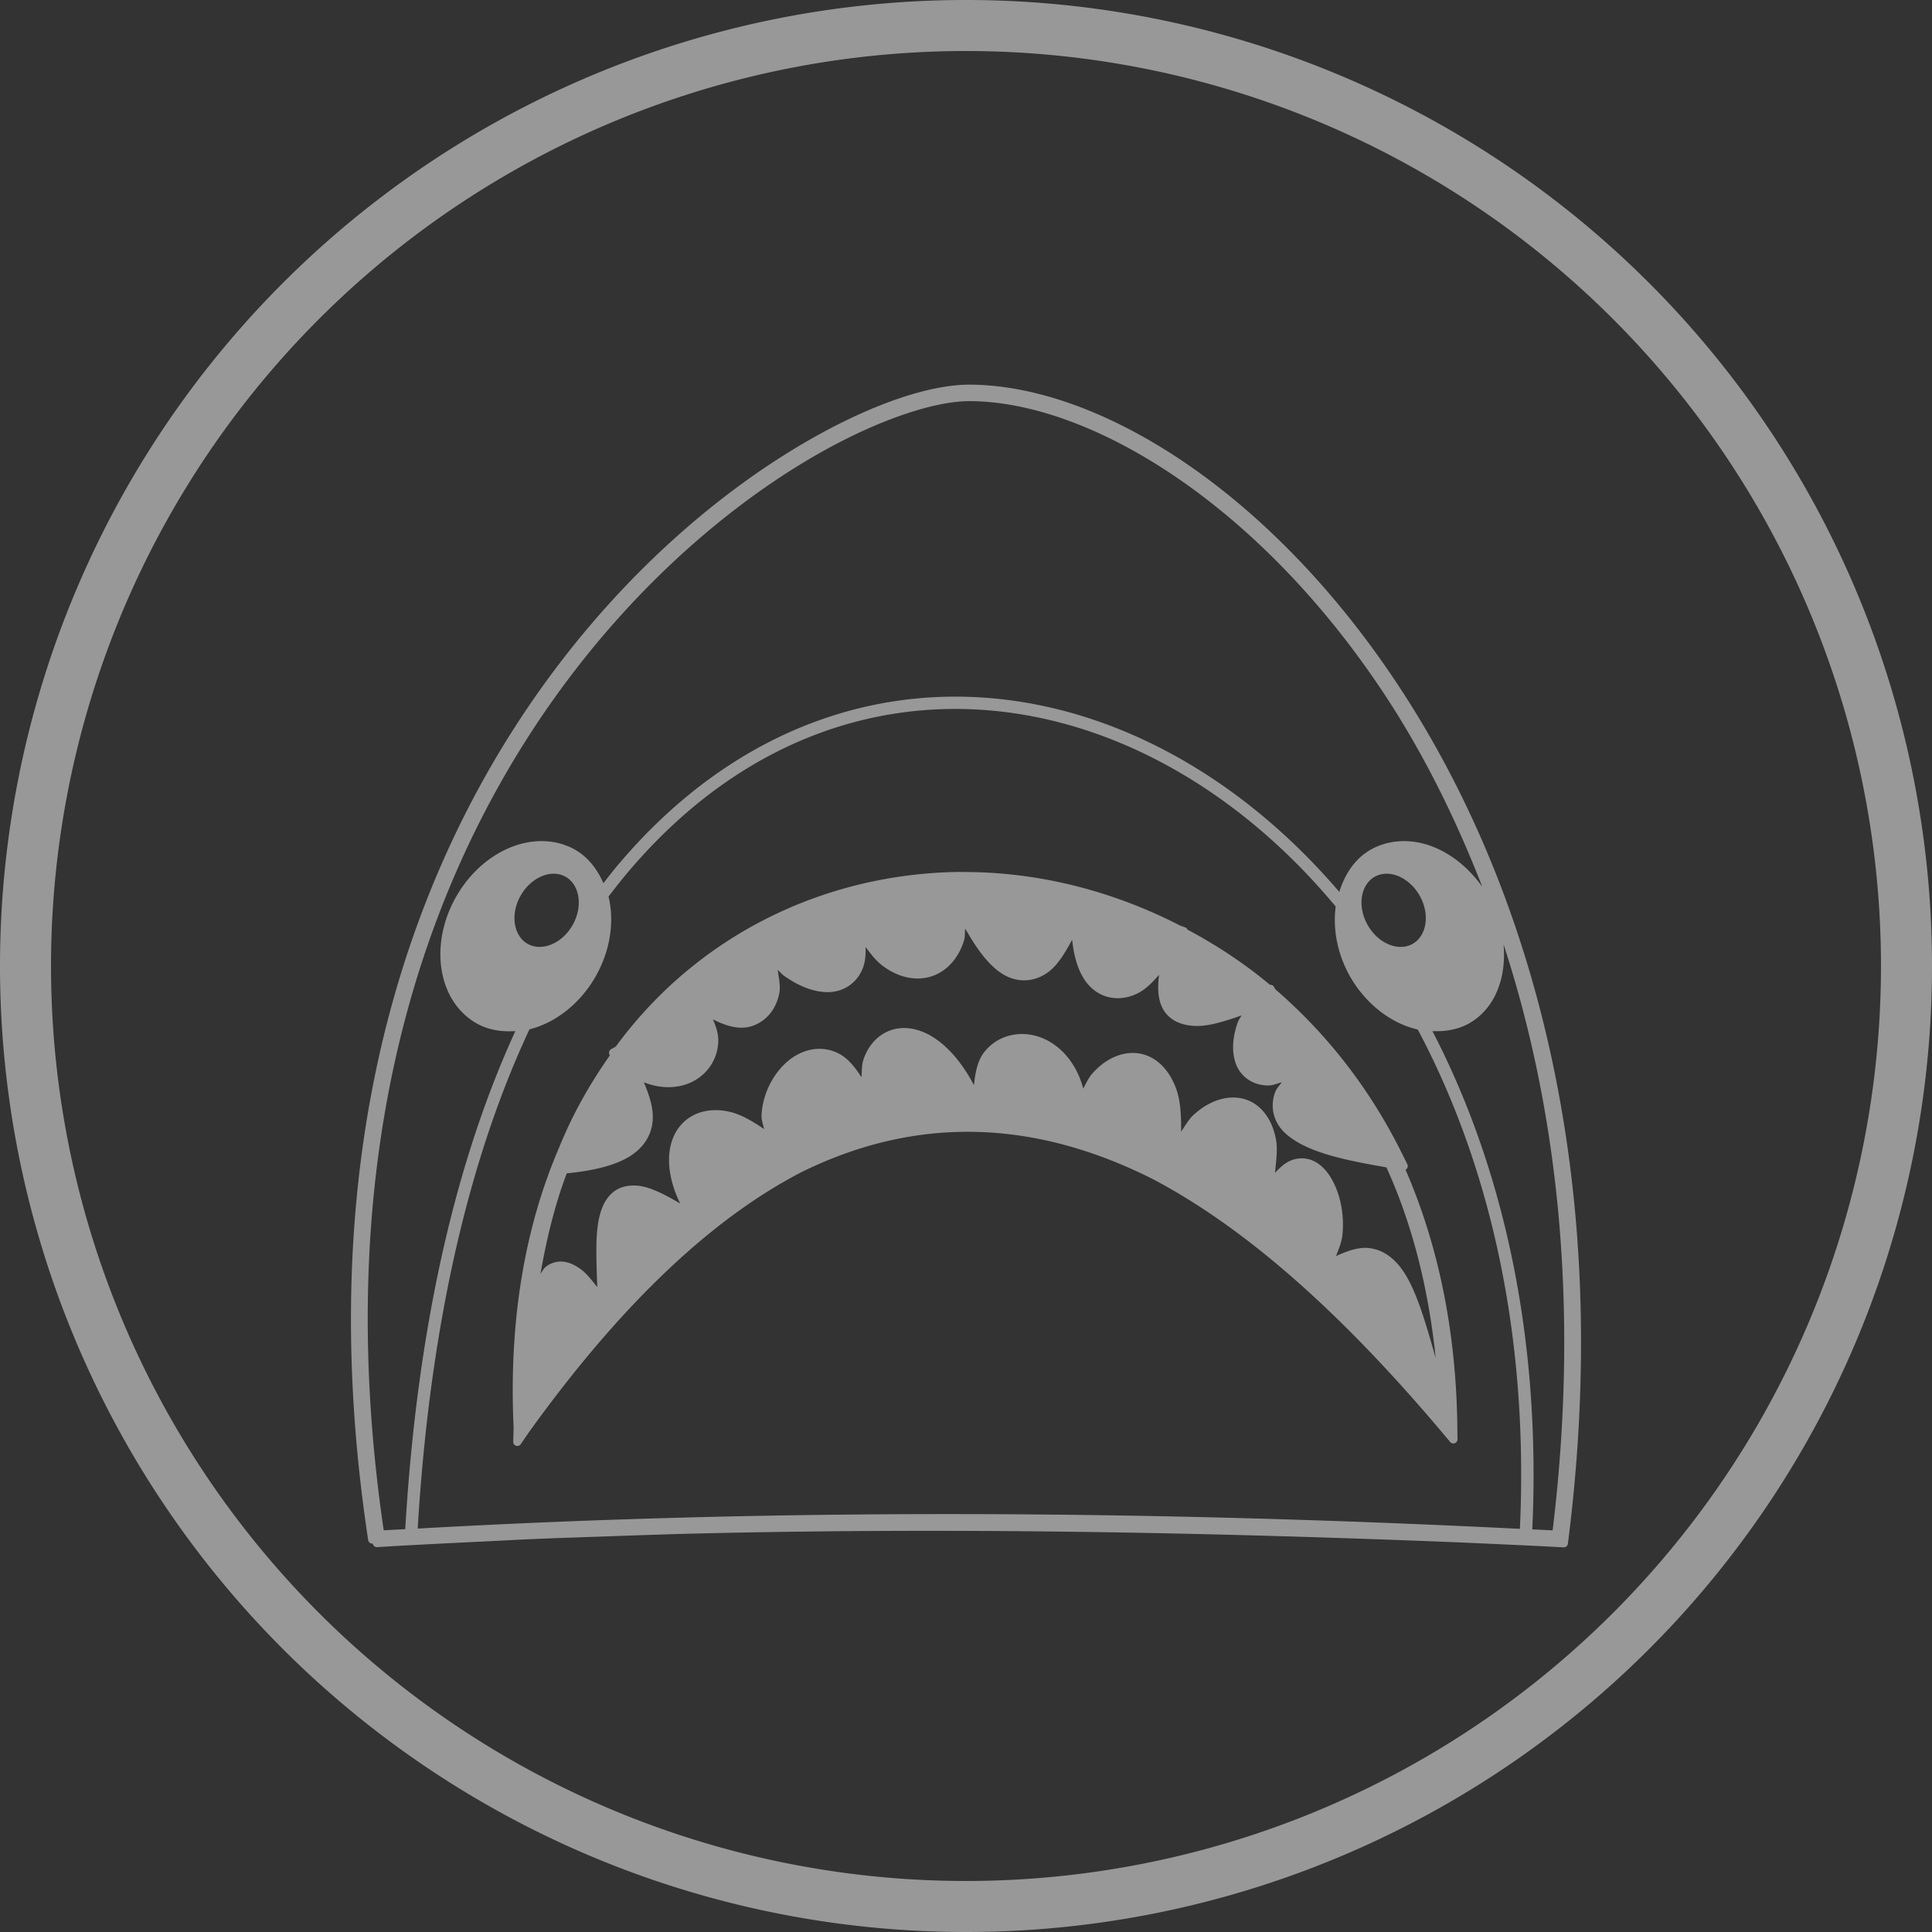 <?xml version="1.0" encoding="UTF-8" standalone="no"?>
<!-- Created with Inkscape (http://www.inkscape.org/) -->

<svg
   width="1080"
   height="1080"
   viewBox="0 0 285.75 285.75"
   version="1.1"
   id="svg1"
   inkscape:version="1.3 (0e150ed6c4, 2023-07-21)"
   sodipodi:docname="Watermark50.svg"
   xml:space="preserve"
   inkscape:export-filename="Avatar.png"
   inkscape:export-xdpi="96"
   inkscape:export-ydpi="96"
   xmlns:inkscape="http://www.inkscape.org/namespaces/inkscape"
   xmlns:sodipodi="http://sodipodi.sourceforge.net/DTD/sodipodi-0.dtd"
   xmlns="http://www.w3.org/2000/svg"
   xmlns:svg="http://www.w3.org/2000/svg"><rect x="0" y="0" width="285.75" height="285.75" fill="#333333" stroke="none"/><sodipodi:namedview
     id="namedview1"
     pagecolor="#505050"
     bordercolor="#ffffff"
     borderopacity="1"
     inkscape:showpageshadow="0"
     inkscape:pageopacity="0"
     inkscape:pagecheckerboard="1"
     inkscape:deskcolor="#d1d1d1"
     inkscape:document-units="mm"
     inkscape:zoom="0.36251262"
     inkscape:cx="493.77592"
     inkscape:cy="633.08142"
     inkscape:current-layer="layer1"
     showguides="true"><sodipodi:guide
       position="285.75,0"
       orientation="1,0"
       id="guide4"
       inkscape:locked="false" /><sodipodi:guide
       position="142.875,285.75"
       orientation="0,-1"
       id="guide5"
       inkscape:locked="false" /><sodipodi:guide
       position="0,217.155"
       orientation="1,0"
       id="guide7"
       inkscape:locked="false" /><sodipodi:guide
       position="80.704,-6.0159284e-14"
       orientation="0,1"
       id="guide11"
       inkscape:locked="false"
       inkscape:label=""
       inkscape:color="rgb(246,211,45)" /></sodipodi:namedview><defs
     id="defs1"><inkscape:path-effect
       effect="perspective-envelope"
       down_left_point="105.267,87.562"
       down_right_point="142.302,87.507"
       id="path-effect5"
       is_visible="true"
       lpeversion="1"
       deform_type="perspective"
       horizontal_mirror="false"
       vertical_mirror="false"
       overflow_perspective="false"
       up_left_point="105.091,60.817"
       up_right_point="142.302,73.979" /><inkscape:path-effect
       effect="perspective-envelope"
       down_left_point="66.206,87.462"
       down_right_point="103.097,87.462"
       id="path-effect4"
       is_visible="true"
       lpeversion="1"
       deform_type="perspective"
       horizontal_mirror="false"
       vertical_mirror="false"
       overflow_perspective="false"
       up_left_point="66.206,77.099"
       up_right_point="103.097,63.134" /><inkscape:path-effect
       effect="perspective-envelope"
       down_left_point="105.267,87.562"
       down_right_point="142.302,87.507"
       id="path-effect5-8"
       is_visible="true"
       lpeversion="1"
       deform_type="perspective"
       horizontal_mirror="false"
       vertical_mirror="false"
       overflow_perspective="false"
       up_left_point="105.091,60.817"
       up_right_point="142.302,73.979" /><inkscape:path-effect
       effect="perspective-envelope"
       down_left_point="66.206,87.462"
       down_right_point="103.097,87.462"
       id="path-effect4-7"
       is_visible="true"
       lpeversion="1"
       deform_type="perspective"
       horizontal_mirror="false"
       vertical_mirror="false"
       overflow_perspective="false"
       up_left_point="66.206,77.099"
       up_right_point="103.097,63.134" /></defs><g
     inkscape:label="Layer 1"
     inkscape:groupmode="layer"
     id="layer1"><path
       id="path912"
       style="color:#000000;fill:#fefefe;stroke-width:1;stroke-linecap:round;stroke-linejoin:round;-inkscape-stroke:none;paint-order:stroke markers fill;opacity:0.5"
       d="M 142.875 0 A 142.875 142.875 0 0 0 0 142.875 A 142.875 142.875 0 0 0 142.875 285.75 A 142.875 142.875 0 0 0 285.75 142.875 A 142.875 142.875 0 0 0 142.875 0 z M 142.875 7.546 A 135.329 135.329 0 0 1 278.204 142.875 A 135.329 135.329 0 0 1 142.875 278.204 A 135.329 135.329 0 0 1 7.546 142.875 A 135.329 135.329 0 0 1 142.875 7.546 z M 143.47 56.891 C 137.141 56.86 127.507 60.161 116.646 66.889 C 105.784 73.618 93.76 83.817 83.043 97.745 C 61.609 125.601 45.448 168.392 54.456 227.794 A 0.609 0.609 0 0 0 55.141 228.301 A 0.609 0.609 0 0 0 55.736 228.827 C 61.092 228.498 66.463 228.239 71.836 227.978 C 74.255 227.861 76.672 227.725 79.079 227.623 C 82.608 227.471 86.15 227.362 89.691 227.238 C 93.849 227.096 98.009 226.937 102.153 226.835 C 102.302 226.831 102.458 226.83 102.62 226.825 C 140.453 225.91 178.037 226.608 215.498 228.113 C 220.564 228.34 225.626 228.558 230.695 228.826 L 231.259 228.857 A 0.609 0.609 0 0 0 231.896 228.327 L 231.968 227.763 A 0.609 0.609 0 0 0 231.968 227.762 A 0.609 0.609 0 0 0 231.968 227.762 A 0.609 0.609 0 0 0 231.968 227.761 A 0.609 0.609 0 0 0 231.968 227.761 C 238.801 173.447 226.127 130.813 207.045 101.724 C 187.963 72.635 162.562 56.985 143.47 56.891 z M 143.456 59.328 C 161.205 59.415 186.256 74.472 205.011 103.061 C 210.408 111.289 215.187 120.758 219.241 131.173 C 216.347 127.093 212.086 124.428 207.728 124.404 C 205.934 124.394 204.221 124.824 202.719 125.674 A 0.609 0.609 0 0 0 202.717 125.676 C 200.446 126.967 198.919 129.236 198.09 131.92 C 184.529 116.059 167.522 106.145 150.025 103.657 C 144.836 102.919 139.604 102.833 134.42 103.431 C 118.866 105.227 103.714 113.201 91.18 128.191 C 90.522 128.978 89.886 129.806 89.249 130.632 C 88.327 128.528 86.95 126.75 85.054 125.676 A 0.609 0.609 0 0 0 85.054 125.676 A 0.609 0.609 0 0 0 85.054 125.675 A 0.609 0.609 0 0 0 85.054 125.674 A 0.609 0.609 0 0 0 85.054 125.674 C 83.552 124.824 81.84 124.394 80.046 124.404 C 75.147 124.431 70.263 127.683 67.44 132.669 C 63.459 139.701 64.729 148.1 70.507 151.371 C 72.207 152.333 74.188 152.639 76.224 152.502 C 67.64 171.215 61.739 195.544 59.936 226.172 C 58.879 226.228 57.817 226.279 56.752 226.338 C 48.208 168.124 64.047 126.427 84.973 99.232 C 95.503 85.547 107.319 75.531 117.928 68.96 C 128.536 62.389 138.02 59.301 143.456 59.328 z M 142.192 104.861 L 142.192 104.862 C 144.718 104.901 147.245 105.101 149.766 105.459 C 167.116 107.926 184.107 117.92 197.552 134.076 C 197.109 137.464 197.824 141.129 199.65 144.376 A 0.609 0.609 0 0 0 199.652 144.378 C 201.96 148.438 205.671 151.348 209.695 152.275 C 220.124 171.881 226.147 196.907 224.799 226.121 C 169.968 223.394 115.567 223.05 61.781 226.083 C 63.621 195.197 69.624 170.786 78.308 152.244 C 82.251 151.251 85.863 148.364 88.12 144.378 C 90.236 140.637 90.913 136.356 90.005 132.607 C 90.852 131.491 91.705 130.397 92.574 129.357 C 104.849 114.675 119.547 106.971 134.628 105.235 C 137.142 104.946 139.666 104.823 142.192 104.861 z M 142.214 128.96 L 141.964 128.962 C 122.398 129.178 103.441 137.955 91.078 154.79 L 90.386 155.183 A 0.609 0.609 0 0 0 90.136 155.97 L 90.196 156.099 C 87.32 160.202 84.732 164.679 82.698 169.721 C 82.697 169.723 82.697 169.726 82.696 169.728 C 82.695 169.729 82.694 169.732 82.693 169.733 C 77.768 181.167 75.199 194.999 75.972 211.226 L 75.97 211.177 L 75.905 213.237 A 0.609 0.609 0 0 0 77.016 213.601 L 78.156 211.935 L 78.18 211.905 L 78.18 211.903 C 92.093 192.529 105.494 180.15 118.45 173.409 L 118.456 173.407 C 118.457 173.407 118.457 173.405 118.458 173.405 C 125.912 169.716 133.537 167.697 141.326 167.428 C 150.798 167.101 160.556 169.368 170.575 174.426 C 185.06 182.081 199.32 195.26 213.397 211.979 L 214.491 213.278 A 0.609 0.609 0 0 0 215.565 212.882 L 215.548 211.182 L 215.548 211.18 C 215.387 196.475 212.567 183.773 207.887 173.015 A 0.609 0.609 0 0 0 208.16 172.22 L 207.368 170.624 C 202.466 160.714 195.986 152.673 188.619 146.314 L 188.348 145.838 A 0.609 0.609 0 0 0 187.836 145.662 C 183.985 142.437 179.882 139.763 175.633 137.494 A 0.609 0.609 0 0 0 175.283 137.158 L 174.569 136.904 A 0.609 0.609 0 0 0 174.557 136.899 L 174.55 136.897 C 164.334 131.647 153.252 128.909 142.258 128.98 A 0.609 0.609 0 0 0 142.213 128.962 L 142.214 128.96 z M 81.863 129.224 C 82.519 129.22 83.125 129.378 83.657 129.679 C 85.712 130.843 86.279 134.01 84.692 136.814 C 83.104 139.619 80.095 140.762 78.04 139.598 C 75.985 138.434 75.417 135.267 77.005 132.463 C 78.129 130.477 80.071 129.234 81.863 129.224 z M 205.113 129.224 C 206.905 129.234 208.845 130.477 209.969 132.463 C 211.557 135.267 210.99 138.437 208.934 139.601 C 206.879 140.764 203.871 139.619 202.284 136.814 C 200.696 134.01 201.264 130.843 203.319 129.679 C 203.85 129.378 204.457 129.221 205.113 129.224 z M 142.749 137.331 C 144.36 140.114 146.096 142.749 148.41 144.131 C 150.472 145.362 153.1 145.366 155.307 143.562 C 156.504 142.585 157.547 140.908 158.572 138.982 C 158.904 142.098 159.812 144.958 161.936 146.53 C 163.737 147.862 166.217 148.058 168.555 146.76 C 169.559 146.203 170.499 145.249 171.427 144.166 C 171.221 145.956 171.184 147.736 172.024 149.259 C 172.97 150.972 174.986 151.874 177.599 151.728 C 179.209 151.639 181.314 151.001 183.635 150.182 C 183.449 150.535 183.202 150.839 183.064 151.226 C 182.349 153.228 182.112 155.368 182.748 157.227 C 183.405 159.151 185.238 160.595 187.682 160.542 C 188.269 160.529 188.943 160.241 189.579 160.068 C 189.247 160.54 188.805 160.994 188.617 161.493 C 187.752 163.798 188.438 166.064 190.064 167.577 C 193.102 170.404 198.772 171.569 205.058 172.655 C 208.765 180.799 211.253 190.252 212.348 200.879 C 211.098 196.484 209.93 192.363 208.373 189.401 C 207.023 186.834 205.141 184.895 202.465 184.592 C 200.982 184.425 199.333 184.987 197.597 185.782 C 197.997 184.754 198.439 183.73 198.551 182.634 C 198.855 179.641 198.237 176.591 196.942 174.358 C 196.296 173.242 195.459 172.3 194.38 171.758 C 193.284 171.207 191.954 171.155 190.716 171.736 C 189.964 172.09 189.259 172.72 188.575 173.478 C 188.754 171.743 188.976 169.967 188.739 168.629 C 188.141 165.255 186.23 163.065 183.792 162.49 C 181.366 161.919 178.702 162.892 176.509 164.92 C 175.811 165.566 175.278 166.521 174.694 167.385 C 174.718 164.997 174.585 162.805 174.001 161.144 C 172.902 158.014 170.788 156.127 168.36 155.792 C 165.94 155.458 163.454 156.624 161.548 158.79 C 161.006 159.407 160.63 160.231 160.213 161.006 C 159.075 156.633 156.003 153.702 152.58 153.068 C 150.008 152.591 147.283 153.403 145.547 155.647 C 144.603 156.868 144.233 158.608 144.055 160.515 C 141.116 154.885 136.986 151.723 133.137 152.078 C 130.667 152.306 128.565 154.039 127.679 156.809 C 127.444 157.542 127.48 158.471 127.426 159.335 C 126.475 157.861 125.463 156.612 124.269 155.942 C 121.501 154.388 118.47 155.211 116.351 157.098 C 114.244 158.975 112.816 161.857 112.637 164.865 C 112.592 165.618 112.853 166.295 113.022 166.999 C 111.287 165.815 109.606 164.849 108.05 164.47 C 105.039 163.736 102.406 164.506 100.776 166.319 C 98.332 169.038 98.421 173.554 100.602 178.006 C 98.275 176.628 96.189 175.592 94.523 175.391 C 93.229 175.235 92.059 175.44 91.118 176.019 C 90.18 176.598 89.543 177.495 89.125 178.494 C 88.293 180.482 88.183 182.981 88.209 185.637 C 88.224 187.209 88.287 188.793 88.337 190.365 C 87.567 189.421 86.81 188.4 85.982 187.785 C 85.194 187.201 84.362 186.754 83.443 186.622 C 82.503 186.486 81.523 186.737 80.723 187.366 C 80.413 187.61 80.202 188.056 79.94 188.392 C 80.868 183.1 82.102 178.079 83.826 173.542 C 87.86 173.138 90.771 172.389 92.827 171.215 C 94.953 170.002 96.162 168.234 96.467 166.307 C 96.8 164.203 96.089 162.117 95.223 160.07 C 97.887 161.136 100.812 161.065 103.072 159.609 C 104.942 158.404 106.26 156.31 106.234 153.753 C 106.224 152.764 105.879 151.765 105.437 150.764 C 107.388 151.75 109.422 152.408 111.385 151.704 C 113.316 151.013 114.814 149.288 115.268 146.858 C 115.454 145.864 115.199 144.634 115.023 143.446 C 115.339 143.737 115.604 144.065 115.963 144.321 C 117.959 145.745 120.181 146.716 122.354 146.741 C 124.581 146.766 126.746 145.532 127.65 143.096 C 127.975 142.221 128.048 141.177 128.036 140.069 C 128.84 141.188 129.678 142.206 130.624 142.903 C 133.009 144.662 135.649 145.147 137.895 144.364 C 140.138 143.583 141.823 141.618 142.585 139.079 C 142.749 138.535 142.696 137.915 142.749 137.331 z M 222.377 139.662 C 230.214 163.642 233.721 192.659 229.643 226.343 C 228.636 226.294 227.632 226.25 226.631 226.203 C 227.969 197.221 222.108 172.257 211.86 152.506 C 213.783 152.587 215.649 152.278 217.262 151.374 A 0.609 0.609 0 0 0 217.264 151.372 C 221.174 149.158 222.825 144.56 222.377 139.663 L 222.377 139.662 z " /><path
       style="color:#000000;mix-blend-mode:normal;fill:none;fill-opacity:1;stroke:none;stroke-width:2;stroke-dasharray:none"
       d="m 66.263,221.741 c 55.489,-3.197 110.345,-2.403 164.947,0 7.653,-140.793 -154.763,-187.344 -164.947,0 z"
       id="path910" /></g></svg>
